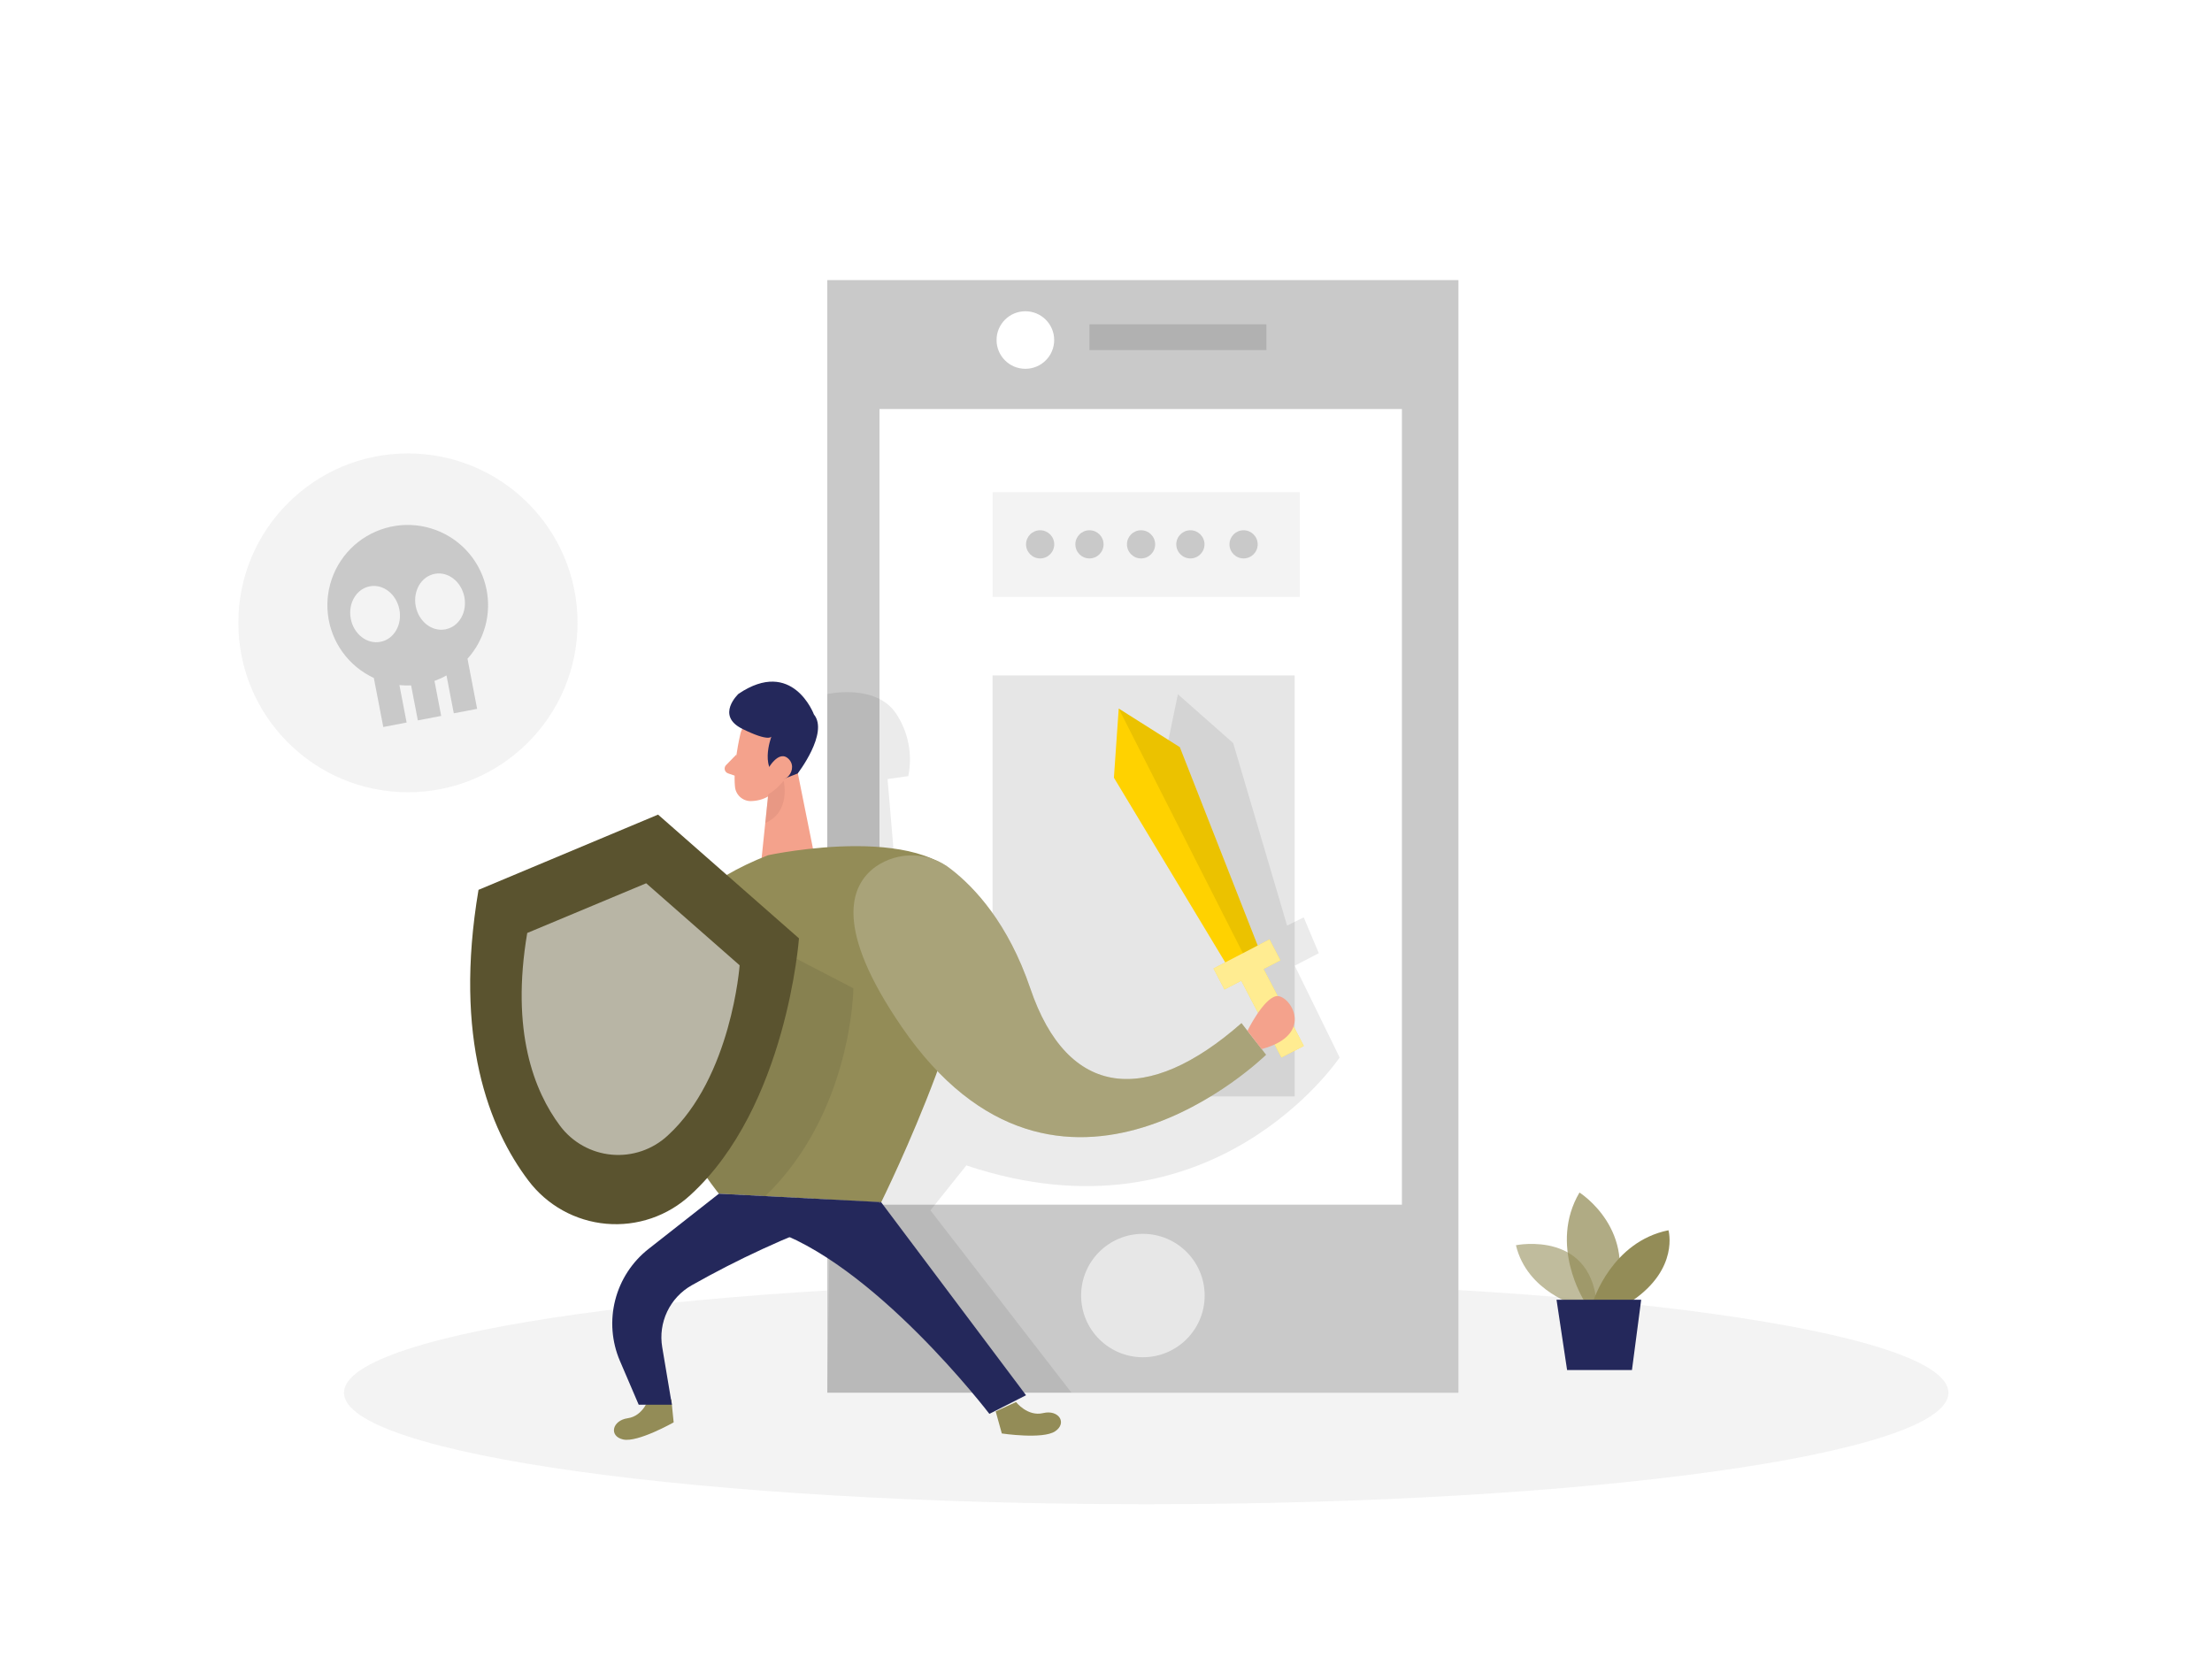 <svg width="518" height="390" viewBox="0 0 518 390" fill="none" xmlns="http://www.w3.org/2000/svg">
<g filter="url(#filter0_d_196_2133)">
<path opacity="0.45" d="M268.415 348.295C372.17 348.295 456.28 336.607 456.28 322.189C456.28 307.772 372.17 296.084 268.415 296.084C164.659 296.084 80.549 307.772 80.549 322.189C80.549 336.607 164.659 348.295 268.415 348.295Z" fill="#E6E6E6"/>
<path d="M151.981 323.418C151.981 323.418 150.686 327.636 147.008 328.153C143.331 328.671 142.528 332.37 145.934 333.134C149.339 333.897 157.757 329.123 157.757 329.123L157.213 323.755L151.981 323.418Z" fill="#938C57"/>
<path opacity="0.58" d="M369.528 301.867C369.528 301.867 357.627 298.671 354.998 287.637C354.998 287.637 373.4 283.846 374.009 302.837L369.528 301.867Z" fill="#938C57"/>
<path opacity="0.73" d="M370.992 300.676C370.992 300.676 362.626 287.598 369.878 275.295C369.878 275.295 383.929 284.131 377.777 300.676H370.992Z" fill="#938C57"/>
<path d="M373.128 300.676C373.128 300.676 377.454 286.809 390.715 284.131C390.715 284.131 393.305 293.109 382.193 300.676H373.128Z" fill="#938C57"/>
<path d="M364.504 300.405L366.977 316.873H382.167L384.33 300.405H364.504Z" fill="#24285B"/>
<path d="M341.53 61.601H193.732V322.189H341.53V61.601Z" fill="#C9C9C9"/>
<path d="M328.295 91.794H205.957V278.141H328.295V91.794Z" fill="white"/>
<path d="M303.185 154.186H232.439V252.786H303.185V154.186Z" fill="#E6E6E6"/>
<path opacity="0.08" d="M272.921 172.672L275.835 158.597L288.785 170.033L301.411 212.787L305.296 210.847L308.832 219.243L303.198 222.166L313.714 243.666C313.714 243.666 283.929 288.258 226.301 268.944L217.884 279.461L250.906 322.151H193.732L194.664 260.613L193.732 194.12V158.546C193.732 158.546 205.154 155.958 209.906 163.216C212.723 167.509 213.728 172.739 212.704 177.769L207.847 178.455L209.906 202.827L229.539 229.85L244.431 255.154L267.638 254.83L289.756 246.745L297.656 234.74L287.814 214.042L272.921 172.672Z" fill="black"/>
<path opacity="0.56" d="M267.638 313.871C275.627 313.871 282.103 307.402 282.103 299.422C282.103 291.441 275.627 284.972 267.638 284.972C259.649 284.972 253.173 291.441 253.173 299.422C253.173 307.402 259.649 313.871 267.638 313.871Z" fill="white"/>
<path opacity="0.12" d="M296.568 71.95H255.128V77.991H296.568V71.95Z" fill="black"/>
<path d="M240.119 82.377C243.845 82.377 246.866 79.359 246.866 75.637C246.866 71.915 243.845 68.897 240.119 68.897C236.393 68.897 233.372 71.915 233.372 75.637C233.372 79.359 236.393 82.377 240.119 82.377Z" fill="white"/>
<path d="M173.336 168.093C173.336 168.093 171.613 175.272 172.118 180.291C172.169 180.776 172.314 181.247 172.546 181.676C172.778 182.105 173.093 182.484 173.471 182.791C173.85 183.099 174.286 183.329 174.754 183.468C175.221 183.607 175.712 183.653 176.198 183.603C177.776 183.528 179.3 183 180.586 182.082C181.872 181.165 182.866 179.896 183.45 178.429L186.584 172.374C187.082 171.097 187.171 169.697 186.84 168.368C186.508 167.038 185.771 165.843 184.732 164.949C181.054 161.366 174.152 163.668 173.336 168.093Z" fill="#F4A28C"/>
<path d="M186.467 175.285L190.481 195.246L178.218 198.286L180.225 178.92L186.467 175.285Z" fill="#F4A28C"/>
<path d="M180.16 175.505C180.16 175.505 180.64 172.698 182.75 173.228C184.861 173.759 184.175 177.808 181.248 177.769L180.16 175.505Z" fill="#F4A28C"/>
<path d="M172.481 172.672L170.034 175.182C169.894 175.323 169.792 175.498 169.737 175.689C169.683 175.881 169.679 176.083 169.724 176.277C169.769 176.471 169.863 176.65 169.996 176.798C170.13 176.945 170.299 177.057 170.487 177.122L173.206 178.066L172.481 172.672Z" fill="#F4A28C"/>
<path opacity="0.31" d="M179.901 182.064C181.271 181.201 182.491 180.122 183.514 178.869C183.514 178.869 185.302 186.178 179.215 188.726L179.901 182.064Z" fill="#CE8172"/>
<path d="M172.947 158.494C172.947 158.494 167.495 163.552 173.828 166.695C180.16 169.839 180.652 168.494 180.652 168.494C180.652 168.494 177.389 177.032 183.45 178.455L186.791 177.161C186.791 177.161 194.146 167.653 190.598 163.319C190.598 163.293 185.599 149.956 172.947 158.494Z" fill="#24285B"/>
<path d="M179.863 196.294C179.863 196.294 219.762 187.691 226.703 205.142C233.644 222.593 206.345 277.585 206.345 277.585L168.35 275.567C168.35 275.567 121.937 218.997 179.863 196.294Z" fill="#938C57"/>
<path opacity="0.08" d="M186.48 220.523L199.844 227.457C199.844 227.457 199.624 256.447 179.202 276.149L168.337 275.567C167.329 274.39 166.403 273.145 165.566 271.841C164.659 270.276 186.48 220.523 186.48 220.523Z" fill="black"/>
<path d="M179.616 176.462C179.616 176.462 182.349 171.171 184.796 173.875C187.244 176.579 182.66 181.624 179.616 176.462Z" fill="#F4A28C"/>
<path d="M112.056 204.405L154.105 186.785L187.102 215.763C187.102 215.763 184.24 255.27 161.707 275.852C159.074 278.298 155.955 280.163 152.554 281.328C149.153 282.492 145.544 282.929 141.963 282.611C138.381 282.293 134.907 281.226 131.765 279.48C128.623 277.734 125.884 275.347 123.724 272.475C114.543 260.328 106.19 239.203 112.056 204.405Z" fill="#5A532F"/>
<path opacity="0.57" d="M123.465 214.508L151.321 202.865L173.206 222.076C173.206 222.076 171.303 248.297 156.371 261.945C154.623 263.57 152.552 264.808 150.293 265.581C148.034 266.353 145.637 266.642 143.259 266.428C140.881 266.215 138.575 265.504 136.49 264.341C134.405 263.179 132.588 261.591 131.158 259.681C125.11 251.609 119.554 237.599 123.465 214.508Z" fill="white"/>
<path d="M205.037 198.997C207.645 197.173 210.774 196.242 213.955 196.342C217.137 196.442 220.201 197.569 222.688 199.554C228.257 203.861 236.091 212.244 241.271 227.483C250.039 253.356 268.7 254.986 290.728 235.62L296.477 243.032C296.477 243.032 248.122 290.586 211.085 236.396C195.39 213.473 198.938 203.422 205.037 198.997Z" fill="#938C57"/>
<path opacity="0.2" d="M205.037 198.997C207.645 197.173 210.774 196.242 213.955 196.342C217.137 196.442 220.201 197.569 222.688 199.554C228.257 203.861 236.091 212.244 241.271 227.483C250.039 253.356 268.7 254.986 290.728 235.62L296.477 243.032C296.477 243.032 248.122 290.586 211.085 236.396C195.39 213.473 198.938 203.422 205.037 198.997Z" fill="white"/>
<path d="M168.35 275.567L151.878 288.503C148.027 291.528 145.283 295.737 144.07 300.478C142.858 305.218 143.244 310.226 145.169 314.725L149.572 324.997H157.342L155.076 311.517C154.597 308.683 155.004 305.77 156.242 303.175C157.479 300.581 159.487 298.43 161.992 297.015C172.812 290.896 184.122 285.682 195.804 281.427L206.384 277.546L168.35 275.567Z" fill="#24285B"/>
<path d="M287.399 222.192L260.852 178.144L261.978 161.948L276.288 170.99L295.221 219.23L287.399 222.192Z" fill="#FFD200"/>
<path d="M284.175 222.826L286.739 227.742L290.676 225.685L300.077 243.692L305.322 240.963L295.92 222.955L299.857 220.911L297.293 215.996L284.175 222.826Z" fill="#FFD200"/>
<path opacity="0.57" d="M284.175 222.826L286.739 227.742L290.676 225.685L300.077 243.692L305.322 240.963L295.92 222.955L299.857 220.911L297.293 215.996L284.175 222.826Z" fill="white"/>
<path opacity="0.08" d="M261.979 161.948L291.064 219.243L294.522 217.445L276.288 170.99L261.979 161.948Z" fill="black"/>
<path d="M206.345 277.572L240.274 322.772L231.688 327.131C231.688 327.131 204.273 291.207 179.526 283.678L206.345 277.572Z" fill="#24285B"/>
<path d="M292.126 237.418C292.126 237.418 295.713 230.083 298.769 229.32C301.826 228.557 308.469 238.22 295.441 241.7L292.126 237.418Z" fill="#F4A28C"/>
<path d="M237.93 324.363C237.93 324.363 240.624 327.83 244.276 326.95C247.928 326.07 249.987 329.279 247.086 331.219C244.185 333.159 234.602 331.724 234.602 331.724L233.165 326.549L237.93 324.363Z" fill="#938C57"/>
<path opacity="0.45" d="M95.532 181.546C117.468 181.546 135.25 163.783 135.25 141.871C135.25 119.959 117.468 102.195 95.532 102.195C73.597 102.195 55.815 119.959 55.815 141.871C55.815 163.783 73.597 181.546 95.532 181.546Z" fill="#E6E6E6"/>
<path d="M113.96 134.2C113.353 131.038 111.944 128.086 109.867 125.625C107.791 123.164 105.116 121.277 102.1 120.145C99.084 119.012 95.827 118.673 92.642 119.158C89.457 119.644 86.449 120.938 83.909 122.918C81.368 124.897 79.379 127.495 78.131 130.463C76.884 133.431 76.42 136.669 76.785 139.867C77.15 143.065 78.33 146.116 80.214 148.727C82.097 151.339 84.621 153.423 87.542 154.781L89.757 166.269L95.221 165.221L93.538 156.45C94.446 156.541 95.359 156.567 96.27 156.528L97.85 164.716L103.315 163.668L101.748 155.48C102.718 155.123 103.657 154.691 104.558 154.186L106.268 163.06L111.733 162.013L109.479 150.279C111.418 148.126 112.831 145.554 113.609 142.765C114.386 139.975 114.506 137.043 113.96 134.2ZM89.083 146.321C85.936 146.929 82.828 144.51 82.142 140.913C81.456 137.317 83.437 133.928 86.584 133.32C89.731 132.712 92.826 135.144 93.525 138.727C94.224 142.311 92.269 145.713 89.122 146.308L89.083 146.321ZM104.299 143.397C101.165 144.005 98.058 141.586 97.358 137.99C96.659 134.394 98.653 131.004 101.8 130.396C104.947 129.788 108.042 132.22 108.741 135.804C109.441 139.387 107.485 142.789 104.338 143.384L104.299 143.397Z" fill="#C9C9C9"/>
<path opacity="0.45" d="M304.39 111.276H232.439V135.816H304.39V111.276Z" fill="#E6E6E6"/>
<path d="M243.577 126.787C245.4 126.787 246.879 125.31 246.879 123.488C246.879 121.666 245.4 120.19 243.577 120.19C241.753 120.19 240.274 121.666 240.274 123.488C240.274 125.31 241.753 126.787 243.577 126.787Z" fill="#C9C9C9"/>
<path d="M255.128 126.787C256.952 126.787 258.43 125.31 258.43 123.488C258.43 121.666 256.952 120.19 255.128 120.19C253.304 120.19 251.826 121.666 251.826 123.488C251.826 125.31 253.304 126.787 255.128 126.787Z" fill="#C9C9C9"/>
<path d="M267.21 126.787C269.034 126.787 270.512 125.31 270.512 123.488C270.512 121.666 269.034 120.19 267.21 120.19C265.386 120.19 263.908 121.666 263.908 123.488C263.908 125.31 265.386 126.787 267.21 126.787Z" fill="#C9C9C9"/>
<path d="M278.762 126.787C280.585 126.787 282.064 125.31 282.064 123.488C282.064 121.666 280.585 120.19 278.762 120.19C276.938 120.19 275.459 121.666 275.459 123.488C275.459 125.31 276.938 126.787 278.762 126.787Z" fill="#C9C9C9"/>
<path d="M291.22 126.787C293.044 126.787 294.522 125.31 294.522 123.488C294.522 121.666 293.044 120.19 291.22 120.19C289.396 120.19 287.917 121.666 287.917 123.488C287.917 125.31 289.396 126.787 291.22 126.787Z" fill="#C9C9C9"/>
</g>
<defs>
<filter id="filter0_d_196_2133" x="-4" y="0" width="526" height="398" filterUnits="userSpaceOnUse" color-interpolation-filters="sRGB">
<feFlood flood-opacity="0" result="BackgroundImageFix"/>
<feColorMatrix in="SourceAlpha" type="matrix" values="0 0 0 0 0 0 0 0 0 0 0 0 0 0 0 0 0 0 127 0" result="hardAlpha"/>
<feOffset dy="4"/>
<feGaussianBlur stdDeviation="2"/>
<feComposite in2="hardAlpha" operator="out"/>
<feColorMatrix type="matrix" values="0 0 0 0 0 0 0 0 0 0 0 0 0 0 0 0 0 0 1 0"/>
<feBlend mode="normal" in2="BackgroundImageFix" result="effect1_dropShadow_196_2133"/>
<feBlend mode="normal" in="SourceGraphic" in2="effect1_dropShadow_196_2133" result="shape"/>
</filter>
</defs>
</svg>
